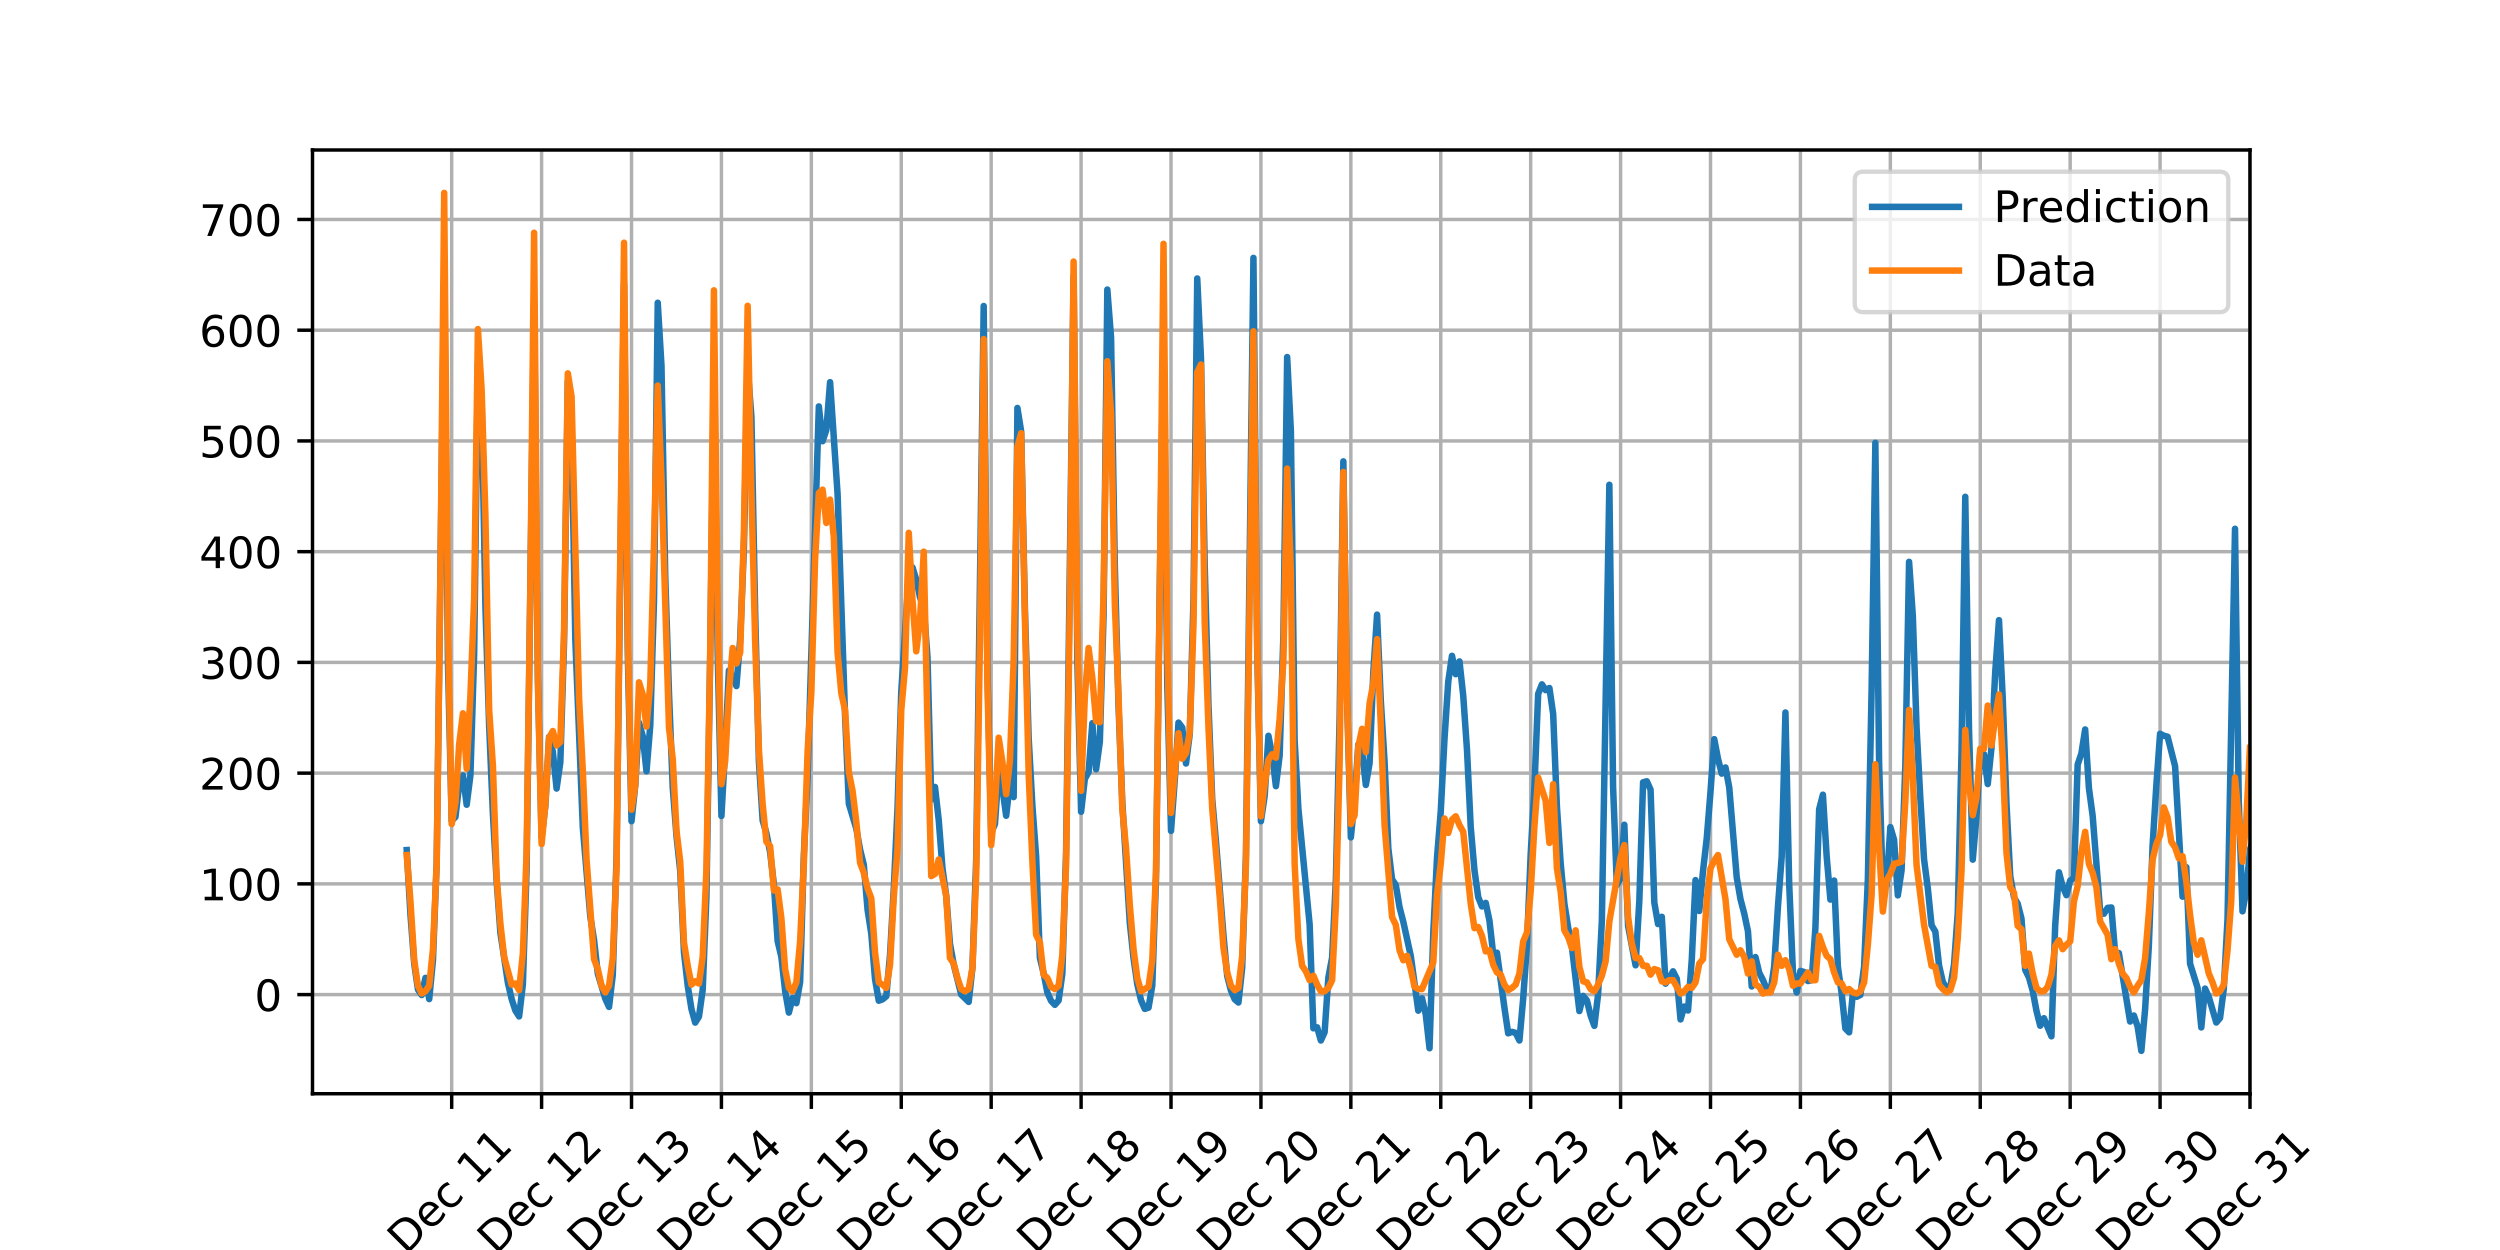 <?xml version="1.0" encoding="utf-8" standalone="no"?>
<!DOCTYPE svg PUBLIC "-//W3C//DTD SVG 1.1//EN"
  "http://www.w3.org/Graphics/SVG/1.1/DTD/svg11.dtd">
<!-- Created with matplotlib (http://matplotlib.org/) -->
<svg height="288pt" version="1.1" viewBox="0 0 576 288" width="576pt" xmlns="http://www.w3.org/2000/svg" xmlns:xlink="http://www.w3.org/1999/xlink">
 <defs>
  <style type="text/css">
*{stroke-linecap:butt;stroke-linejoin:round;}
  </style>
 </defs>
 <g id="figure_1">
  <g id="patch_1">
   <path d="M 0 288 
L 576 288 
L 576 0 
L 0 0 
z
" style="fill:#ffffff;"/>
  </g>
  <g id="axes_1">
   <g id="patch_2">
    <path d="M 72 252 
L 518.4 252 
L 518.4 34.56 
L 72 34.56 
z
" style="fill:#ffffff;"/>
   </g>
   <g id="matplotlib.axis_1">
    <g id="xtick_1">
     <g id="line2d_1">
      <path clip-path="url(#p1bbbb7761f)" d="M 104.068 252 
L 104.068 34.56 
" style="fill:none;stroke:#b0b0b0;stroke-linecap:square;stroke-width:0.8;"/>
     </g>
     <g id="line2d_2">
      <defs>
       <path d="M 0 0 
L 0 3.5 
" id="m4b7b64b67a" style="stroke:#000000;stroke-width:0.8;"/>
      </defs>
      <g>
       <use style="stroke:#000000;stroke-width:0.8;" x="104.068" xlink:href="#m4b7b64b67a" y="252"/>
      </g>
     </g>
     <g id="text_1">
      <!-- Dec 11 -->
      <defs>
       <path d="M 19.672 64.797 
L 19.672 8.109 
L 31.594 8.109 
Q 46.688 8.109 53.688 14.938 
Q 60.688 21.781 60.688 36.531 
Q 60.688 51.172 53.688 57.984 
Q 46.688 64.797 31.594 64.797 
z
M 9.812 72.906 
L 30.078 72.906 
Q 51.266 72.906 61.172 64.094 
Q 71.094 55.281 71.094 36.531 
Q 71.094 17.672 61.125 8.828 
Q 51.172 0 30.078 0 
L 9.812 0 
z
" id="DejaVuSans-44"/>
       <path d="M 56.203 29.594 
L 56.203 25.203 
L 14.891 25.203 
Q 15.484 15.922 20.484 11.062 
Q 25.484 6.203 34.422 6.203 
Q 39.594 6.203 44.453 7.469 
Q 49.312 8.734 54.109 11.281 
L 54.109 2.781 
Q 49.266 0.734 44.188 -0.344 
Q 39.109 -1.422 33.891 -1.422 
Q 20.797 -1.422 13.156 6.188 
Q 5.516 13.812 5.516 26.812 
Q 5.516 40.234 12.766 48.109 
Q 20.016 56 32.328 56 
Q 43.359 56 49.781 48.891 
Q 56.203 41.797 56.203 29.594 
z
M 47.219 32.234 
Q 47.125 39.594 43.094 43.984 
Q 39.062 48.391 32.422 48.391 
Q 24.906 48.391 20.391 44.141 
Q 15.875 39.891 15.188 32.172 
z
" id="DejaVuSans-65"/>
       <path d="M 48.781 52.594 
L 48.781 44.188 
Q 44.969 46.297 41.141 47.344 
Q 37.312 48.391 33.406 48.391 
Q 24.656 48.391 19.812 42.844 
Q 14.984 37.312 14.984 27.297 
Q 14.984 17.281 19.812 11.734 
Q 24.656 6.203 33.406 6.203 
Q 37.312 6.203 41.141 7.25 
Q 44.969 8.297 48.781 10.406 
L 48.781 2.094 
Q 45.016 0.344 40.984 -0.531 
Q 36.969 -1.422 32.422 -1.422 
Q 20.062 -1.422 12.781 6.344 
Q 5.516 14.109 5.516 27.297 
Q 5.516 40.672 12.859 48.328 
Q 20.219 56 33.016 56 
Q 37.156 56 41.109 55.141 
Q 45.062 54.297 48.781 52.594 
z
" id="DejaVuSans-63"/>
       <path id="DejaVuSans-20"/>
       <path d="M 12.406 8.297 
L 28.516 8.297 
L 28.516 63.922 
L 10.984 60.406 
L 10.984 69.391 
L 28.422 72.906 
L 38.281 72.906 
L 38.281 8.297 
L 54.391 8.297 
L 54.391 0 
L 12.406 0 
z
" id="DejaVuSans-31"/>
      </defs>
      <g transform="translate(93.554 289.302)rotate(-45)scale(0.1 -0.1)">
       <use xlink:href="#DejaVuSans-44"/>
       <use x="77.002" xlink:href="#DejaVuSans-65"/>
       <use x="138.525" xlink:href="#DejaVuSans-63"/>
       <use x="193.506" xlink:href="#DejaVuSans-20"/>
       <use x="225.293" xlink:href="#DejaVuSans-31"/>
       <use x="288.916" xlink:href="#DejaVuSans-31"/>
      </g>
     </g>
    </g>
    <g id="xtick_2">
     <g id="line2d_3">
      <path clip-path="url(#p1bbbb7761f)" d="M 124.784 252 
L 124.784 34.56 
" style="fill:none;stroke:#b0b0b0;stroke-linecap:square;stroke-width:0.8;"/>
     </g>
     <g id="line2d_4">
      <g>
       <use style="stroke:#000000;stroke-width:0.8;" x="124.784" xlink:href="#m4b7b64b67a" y="252"/>
      </g>
     </g>
     <g id="text_2">
      <!-- Dec 12 -->
      <defs>
       <path d="M 19.188 8.297 
L 53.609 8.297 
L 53.609 0 
L 7.328 0 
L 7.328 8.297 
Q 12.938 14.109 22.625 23.891 
Q 32.328 33.688 34.812 36.531 
Q 39.547 41.844 41.422 45.531 
Q 43.312 49.219 43.312 52.781 
Q 43.312 58.594 39.234 62.25 
Q 35.156 65.922 28.609 65.922 
Q 23.969 65.922 18.812 64.312 
Q 13.672 62.703 7.812 59.422 
L 7.812 69.391 
Q 13.766 71.781 18.938 73 
Q 24.125 74.219 28.422 74.219 
Q 39.75 74.219 46.484 68.547 
Q 53.219 62.891 53.219 53.422 
Q 53.219 48.922 51.531 44.891 
Q 49.859 40.875 45.406 35.406 
Q 44.188 33.984 37.641 27.219 
Q 31.109 20.453 19.188 8.297 
z
" id="DejaVuSans-32"/>
      </defs>
      <g transform="translate(114.271 289.302)rotate(-45)scale(0.1 -0.1)">
       <use xlink:href="#DejaVuSans-44"/>
       <use x="77.002" xlink:href="#DejaVuSans-65"/>
       <use x="138.525" xlink:href="#DejaVuSans-63"/>
       <use x="193.506" xlink:href="#DejaVuSans-20"/>
       <use x="225.293" xlink:href="#DejaVuSans-31"/>
       <use x="288.916" xlink:href="#DejaVuSans-32"/>
      </g>
     </g>
    </g>
    <g id="xtick_3">
     <g id="line2d_5">
      <path clip-path="url(#p1bbbb7761f)" d="M 145.501 252 
L 145.501 34.56 
" style="fill:none;stroke:#b0b0b0;stroke-linecap:square;stroke-width:0.8;"/>
     </g>
     <g id="line2d_6">
      <g>
       <use style="stroke:#000000;stroke-width:0.8;" x="145.501" xlink:href="#m4b7b64b67a" y="252"/>
      </g>
     </g>
     <g id="text_3">
      <!-- Dec 13 -->
      <defs>
       <path d="M 40.578 39.312 
Q 47.656 37.797 51.625 33 
Q 55.609 28.219 55.609 21.188 
Q 55.609 10.406 48.188 4.484 
Q 40.766 -1.422 27.094 -1.422 
Q 22.516 -1.422 17.656 -0.516 
Q 12.797 0.391 7.625 2.203 
L 7.625 11.719 
Q 11.719 9.328 16.594 8.109 
Q 21.484 6.891 26.812 6.891 
Q 36.078 6.891 40.938 10.547 
Q 45.797 14.203 45.797 21.188 
Q 45.797 27.641 41.281 31.266 
Q 36.766 34.906 28.719 34.906 
L 20.219 34.906 
L 20.219 43.016 
L 29.109 43.016 
Q 36.375 43.016 40.234 45.922 
Q 44.094 48.828 44.094 54.297 
Q 44.094 59.906 40.109 62.906 
Q 36.141 65.922 28.719 65.922 
Q 24.656 65.922 20.016 65.031 
Q 15.375 64.156 9.812 62.312 
L 9.812 71.094 
Q 15.438 72.656 20.344 73.438 
Q 25.25 74.219 29.594 74.219 
Q 40.828 74.219 47.359 69.109 
Q 53.906 64.016 53.906 55.328 
Q 53.906 49.266 50.438 45.094 
Q 46.969 40.922 40.578 39.312 
z
" id="DejaVuSans-33"/>
      </defs>
      <g transform="translate(134.988 289.302)rotate(-45)scale(0.1 -0.1)">
       <use xlink:href="#DejaVuSans-44"/>
       <use x="77.002" xlink:href="#DejaVuSans-65"/>
       <use x="138.525" xlink:href="#DejaVuSans-63"/>
       <use x="193.506" xlink:href="#DejaVuSans-20"/>
       <use x="225.293" xlink:href="#DejaVuSans-31"/>
       <use x="288.916" xlink:href="#DejaVuSans-33"/>
      </g>
     </g>
    </g>
    <g id="xtick_4">
     <g id="line2d_7">
      <path clip-path="url(#p1bbbb7761f)" d="M 166.217 252 
L 166.217 34.56 
" style="fill:none;stroke:#b0b0b0;stroke-linecap:square;stroke-width:0.8;"/>
     </g>
     <g id="line2d_8">
      <g>
       <use style="stroke:#000000;stroke-width:0.8;" x="166.217" xlink:href="#m4b7b64b67a" y="252"/>
      </g>
     </g>
     <g id="text_4">
      <!-- Dec 14 -->
      <defs>
       <path d="M 37.797 64.312 
L 12.891 25.391 
L 37.797 25.391 
z
M 35.203 72.906 
L 47.609 72.906 
L 47.609 25.391 
L 58.016 25.391 
L 58.016 17.188 
L 47.609 17.188 
L 47.609 0 
L 37.797 0 
L 37.797 17.188 
L 4.891 17.188 
L 4.891 26.703 
z
" id="DejaVuSans-34"/>
      </defs>
      <g transform="translate(155.704 289.302)rotate(-45)scale(0.1 -0.1)">
       <use xlink:href="#DejaVuSans-44"/>
       <use x="77.002" xlink:href="#DejaVuSans-65"/>
       <use x="138.525" xlink:href="#DejaVuSans-63"/>
       <use x="193.506" xlink:href="#DejaVuSans-20"/>
       <use x="225.293" xlink:href="#DejaVuSans-31"/>
       <use x="288.916" xlink:href="#DejaVuSans-34"/>
      </g>
     </g>
    </g>
    <g id="xtick_5">
     <g id="line2d_9">
      <path clip-path="url(#p1bbbb7761f)" d="M 186.934 252 
L 186.934 34.56 
" style="fill:none;stroke:#b0b0b0;stroke-linecap:square;stroke-width:0.8;"/>
     </g>
     <g id="line2d_10">
      <g>
       <use style="stroke:#000000;stroke-width:0.8;" x="186.934" xlink:href="#m4b7b64b67a" y="252"/>
      </g>
     </g>
     <g id="text_5">
      <!-- Dec 15 -->
      <defs>
       <path d="M 10.797 72.906 
L 49.516 72.906 
L 49.516 64.594 
L 19.828 64.594 
L 19.828 46.734 
Q 21.969 47.469 24.109 47.828 
Q 26.266 48.188 28.422 48.188 
Q 40.625 48.188 47.75 41.5 
Q 54.891 34.812 54.891 23.391 
Q 54.891 11.625 47.562 5.094 
Q 40.234 -1.422 26.906 -1.422 
Q 22.312 -1.422 17.547 -0.641 
Q 12.797 0.141 7.719 1.703 
L 7.719 11.625 
Q 12.109 9.234 16.797 8.062 
Q 21.484 6.891 26.703 6.891 
Q 35.156 6.891 40.078 11.328 
Q 45.016 15.766 45.016 23.391 
Q 45.016 31 40.078 35.438 
Q 35.156 39.891 26.703 39.891 
Q 22.75 39.891 18.812 39.016 
Q 14.891 38.141 10.797 36.281 
z
" id="DejaVuSans-35"/>
      </defs>
      <g transform="translate(176.421 289.302)rotate(-45)scale(0.1 -0.1)">
       <use xlink:href="#DejaVuSans-44"/>
       <use x="77.002" xlink:href="#DejaVuSans-65"/>
       <use x="138.525" xlink:href="#DejaVuSans-63"/>
       <use x="193.506" xlink:href="#DejaVuSans-20"/>
       <use x="225.293" xlink:href="#DejaVuSans-31"/>
       <use x="288.916" xlink:href="#DejaVuSans-35"/>
      </g>
     </g>
    </g>
    <g id="xtick_6">
     <g id="line2d_11">
      <path clip-path="url(#p1bbbb7761f)" d="M 207.651 252 
L 207.651 34.56 
" style="fill:none;stroke:#b0b0b0;stroke-linecap:square;stroke-width:0.8;"/>
     </g>
     <g id="line2d_12">
      <g>
       <use style="stroke:#000000;stroke-width:0.8;" x="207.651" xlink:href="#m4b7b64b67a" y="252"/>
      </g>
     </g>
     <g id="text_6">
      <!-- Dec 16 -->
      <defs>
       <path d="M 33.016 40.375 
Q 26.375 40.375 22.484 35.828 
Q 18.609 31.297 18.609 23.391 
Q 18.609 15.531 22.484 10.953 
Q 26.375 6.391 33.016 6.391 
Q 39.656 6.391 43.531 10.953 
Q 47.406 15.531 47.406 23.391 
Q 47.406 31.297 43.531 35.828 
Q 39.656 40.375 33.016 40.375 
z
M 52.594 71.297 
L 52.594 62.312 
Q 48.875 64.062 45.094 64.984 
Q 41.312 65.922 37.594 65.922 
Q 27.828 65.922 22.672 59.328 
Q 17.531 52.734 16.797 39.406 
Q 19.672 43.656 24.016 45.922 
Q 28.375 48.188 33.594 48.188 
Q 44.578 48.188 50.953 41.516 
Q 57.328 34.859 57.328 23.391 
Q 57.328 12.156 50.688 5.359 
Q 44.047 -1.422 33.016 -1.422 
Q 20.359 -1.422 13.672 8.266 
Q 6.984 17.969 6.984 36.375 
Q 6.984 53.656 15.188 63.938 
Q 23.391 74.219 37.203 74.219 
Q 40.922 74.219 44.703 73.484 
Q 48.484 72.75 52.594 71.297 
z
" id="DejaVuSans-36"/>
      </defs>
      <g transform="translate(197.137 289.302)rotate(-45)scale(0.1 -0.1)">
       <use xlink:href="#DejaVuSans-44"/>
       <use x="77.002" xlink:href="#DejaVuSans-65"/>
       <use x="138.525" xlink:href="#DejaVuSans-63"/>
       <use x="193.506" xlink:href="#DejaVuSans-20"/>
       <use x="225.293" xlink:href="#DejaVuSans-31"/>
       <use x="288.916" xlink:href="#DejaVuSans-36"/>
      </g>
     </g>
    </g>
    <g id="xtick_7">
     <g id="line2d_13">
      <path clip-path="url(#p1bbbb7761f)" d="M 228.367 252 
L 228.367 34.56 
" style="fill:none;stroke:#b0b0b0;stroke-linecap:square;stroke-width:0.8;"/>
     </g>
     <g id="line2d_14">
      <g>
       <use style="stroke:#000000;stroke-width:0.8;" x="228.367" xlink:href="#m4b7b64b67a" y="252"/>
      </g>
     </g>
     <g id="text_7">
      <!-- Dec 17 -->
      <defs>
       <path d="M 8.203 72.906 
L 55.078 72.906 
L 55.078 68.703 
L 28.609 0 
L 18.312 0 
L 43.219 64.594 
L 8.203 64.594 
z
" id="DejaVuSans-37"/>
      </defs>
      <g transform="translate(217.854 289.302)rotate(-45)scale(0.1 -0.1)">
       <use xlink:href="#DejaVuSans-44"/>
       <use x="77.002" xlink:href="#DejaVuSans-65"/>
       <use x="138.525" xlink:href="#DejaVuSans-63"/>
       <use x="193.506" xlink:href="#DejaVuSans-20"/>
       <use x="225.293" xlink:href="#DejaVuSans-31"/>
       <use x="288.916" xlink:href="#DejaVuSans-37"/>
      </g>
     </g>
    </g>
    <g id="xtick_8">
     <g id="line2d_15">
      <path clip-path="url(#p1bbbb7761f)" d="M 249.084 252 
L 249.084 34.56 
" style="fill:none;stroke:#b0b0b0;stroke-linecap:square;stroke-width:0.8;"/>
     </g>
     <g id="line2d_16">
      <g>
       <use style="stroke:#000000;stroke-width:0.8;" x="249.084" xlink:href="#m4b7b64b67a" y="252"/>
      </g>
     </g>
     <g id="text_8">
      <!-- Dec 18 -->
      <defs>
       <path d="M 31.781 34.625 
Q 24.75 34.625 20.719 30.859 
Q 16.703 27.094 16.703 20.516 
Q 16.703 13.922 20.719 10.156 
Q 24.75 6.391 31.781 6.391 
Q 38.812 6.391 42.859 10.172 
Q 46.922 13.969 46.922 20.516 
Q 46.922 27.094 42.891 30.859 
Q 38.875 34.625 31.781 34.625 
z
M 21.922 38.812 
Q 15.578 40.375 12.031 44.719 
Q 8.5 49.078 8.5 55.328 
Q 8.5 64.062 14.719 69.141 
Q 20.953 74.219 31.781 74.219 
Q 42.672 74.219 48.875 69.141 
Q 55.078 64.062 55.078 55.328 
Q 55.078 49.078 51.531 44.719 
Q 48 40.375 41.703 38.812 
Q 48.828 37.156 52.797 32.312 
Q 56.781 27.484 56.781 20.516 
Q 56.781 9.906 50.312 4.234 
Q 43.844 -1.422 31.781 -1.422 
Q 19.734 -1.422 13.25 4.234 
Q 6.781 9.906 6.781 20.516 
Q 6.781 27.484 10.781 32.312 
Q 14.797 37.156 21.922 38.812 
z
M 18.312 54.391 
Q 18.312 48.734 21.844 45.562 
Q 25.391 42.391 31.781 42.391 
Q 38.141 42.391 41.719 45.562 
Q 45.312 48.734 45.312 54.391 
Q 45.312 60.062 41.719 63.234 
Q 38.141 66.406 31.781 66.406 
Q 25.391 66.406 21.844 63.234 
Q 18.312 60.062 18.312 54.391 
z
" id="DejaVuSans-38"/>
      </defs>
      <g transform="translate(238.571 289.302)rotate(-45)scale(0.1 -0.1)">
       <use xlink:href="#DejaVuSans-44"/>
       <use x="77.002" xlink:href="#DejaVuSans-65"/>
       <use x="138.525" xlink:href="#DejaVuSans-63"/>
       <use x="193.506" xlink:href="#DejaVuSans-20"/>
       <use x="225.293" xlink:href="#DejaVuSans-31"/>
       <use x="288.916" xlink:href="#DejaVuSans-38"/>
      </g>
     </g>
    </g>
    <g id="xtick_9">
     <g id="line2d_17">
      <path clip-path="url(#p1bbbb7761f)" d="M 269.801 252 
L 269.801 34.56 
" style="fill:none;stroke:#b0b0b0;stroke-linecap:square;stroke-width:0.8;"/>
     </g>
     <g id="line2d_18">
      <g>
       <use style="stroke:#000000;stroke-width:0.8;" x="269.801" xlink:href="#m4b7b64b67a" y="252"/>
      </g>
     </g>
     <g id="text_9">
      <!-- Dec 19 -->
      <defs>
       <path d="M 10.984 1.516 
L 10.984 10.5 
Q 14.703 8.734 18.5 7.812 
Q 22.312 6.891 25.984 6.891 
Q 35.75 6.891 40.891 13.453 
Q 46.047 20.016 46.781 33.406 
Q 43.953 29.203 39.594 26.953 
Q 35.25 24.703 29.984 24.703 
Q 19.047 24.703 12.672 31.312 
Q 6.297 37.938 6.297 49.422 
Q 6.297 60.641 12.938 67.422 
Q 19.578 74.219 30.609 74.219 
Q 43.266 74.219 49.922 64.516 
Q 56.594 54.828 56.594 36.375 
Q 56.594 19.141 48.406 8.859 
Q 40.234 -1.422 26.422 -1.422 
Q 22.703 -1.422 18.891 -0.688 
Q 15.094 0.047 10.984 1.516 
z
M 30.609 32.422 
Q 37.25 32.422 41.125 36.953 
Q 45.016 41.5 45.016 49.422 
Q 45.016 57.281 41.125 61.844 
Q 37.25 66.406 30.609 66.406 
Q 23.969 66.406 20.094 61.844 
Q 16.219 57.281 16.219 49.422 
Q 16.219 41.5 20.094 36.953 
Q 23.969 32.422 30.609 32.422 
z
" id="DejaVuSans-39"/>
      </defs>
      <g transform="translate(259.287 289.302)rotate(-45)scale(0.1 -0.1)">
       <use xlink:href="#DejaVuSans-44"/>
       <use x="77.002" xlink:href="#DejaVuSans-65"/>
       <use x="138.525" xlink:href="#DejaVuSans-63"/>
       <use x="193.506" xlink:href="#DejaVuSans-20"/>
       <use x="225.293" xlink:href="#DejaVuSans-31"/>
       <use x="288.916" xlink:href="#DejaVuSans-39"/>
      </g>
     </g>
    </g>
    <g id="xtick_10">
     <g id="line2d_19">
      <path clip-path="url(#p1bbbb7761f)" d="M 290.517 252 
L 290.517 34.56 
" style="fill:none;stroke:#b0b0b0;stroke-linecap:square;stroke-width:0.8;"/>
     </g>
     <g id="line2d_20">
      <g>
       <use style="stroke:#000000;stroke-width:0.8;" x="290.517" xlink:href="#m4b7b64b67a" y="252"/>
      </g>
     </g>
     <g id="text_10">
      <!-- Dec 20 -->
      <defs>
       <path d="M 31.781 66.406 
Q 24.172 66.406 20.328 58.906 
Q 16.5 51.422 16.5 36.375 
Q 16.5 21.391 20.328 13.891 
Q 24.172 6.391 31.781 6.391 
Q 39.453 6.391 43.281 13.891 
Q 47.125 21.391 47.125 36.375 
Q 47.125 51.422 43.281 58.906 
Q 39.453 66.406 31.781 66.406 
z
M 31.781 74.219 
Q 44.047 74.219 50.516 64.516 
Q 56.984 54.828 56.984 36.375 
Q 56.984 17.969 50.516 8.266 
Q 44.047 -1.422 31.781 -1.422 
Q 19.531 -1.422 13.062 8.266 
Q 6.594 17.969 6.594 36.375 
Q 6.594 54.828 13.062 64.516 
Q 19.531 74.219 31.781 74.219 
z
" id="DejaVuSans-30"/>
      </defs>
      <g transform="translate(280.004 289.302)rotate(-45)scale(0.1 -0.1)">
       <use xlink:href="#DejaVuSans-44"/>
       <use x="77.002" xlink:href="#DejaVuSans-65"/>
       <use x="138.525" xlink:href="#DejaVuSans-63"/>
       <use x="193.506" xlink:href="#DejaVuSans-20"/>
       <use x="225.293" xlink:href="#DejaVuSans-32"/>
       <use x="288.916" xlink:href="#DejaVuSans-30"/>
      </g>
     </g>
    </g>
    <g id="xtick_11">
     <g id="line2d_21">
      <path clip-path="url(#p1bbbb7761f)" d="M 311.234 252 
L 311.234 34.56 
" style="fill:none;stroke:#b0b0b0;stroke-linecap:square;stroke-width:0.8;"/>
     </g>
     <g id="line2d_22">
      <g>
       <use style="stroke:#000000;stroke-width:0.8;" x="311.234" xlink:href="#m4b7b64b67a" y="252"/>
      </g>
     </g>
     <g id="text_11">
      <!-- Dec 21 -->
      <g transform="translate(300.721 289.302)rotate(-45)scale(0.1 -0.1)">
       <use xlink:href="#DejaVuSans-44"/>
       <use x="77.002" xlink:href="#DejaVuSans-65"/>
       <use x="138.525" xlink:href="#DejaVuSans-63"/>
       <use x="193.506" xlink:href="#DejaVuSans-20"/>
       <use x="225.293" xlink:href="#DejaVuSans-32"/>
       <use x="288.916" xlink:href="#DejaVuSans-31"/>
      </g>
     </g>
    </g>
    <g id="xtick_12">
     <g id="line2d_23">
      <path clip-path="url(#p1bbbb7761f)" d="M 331.95 252 
L 331.95 34.56 
" style="fill:none;stroke:#b0b0b0;stroke-linecap:square;stroke-width:0.8;"/>
     </g>
     <g id="line2d_24">
      <g>
       <use style="stroke:#000000;stroke-width:0.8;" x="331.95" xlink:href="#m4b7b64b67a" y="252"/>
      </g>
     </g>
     <g id="text_12">
      <!-- Dec 22 -->
      <g transform="translate(321.437 289.302)rotate(-45)scale(0.1 -0.1)">
       <use xlink:href="#DejaVuSans-44"/>
       <use x="77.002" xlink:href="#DejaVuSans-65"/>
       <use x="138.525" xlink:href="#DejaVuSans-63"/>
       <use x="193.506" xlink:href="#DejaVuSans-20"/>
       <use x="225.293" xlink:href="#DejaVuSans-32"/>
       <use x="288.916" xlink:href="#DejaVuSans-32"/>
      </g>
     </g>
    </g>
    <g id="xtick_13">
     <g id="line2d_25">
      <path clip-path="url(#p1bbbb7761f)" d="M 352.667 252 
L 352.667 34.56 
" style="fill:none;stroke:#b0b0b0;stroke-linecap:square;stroke-width:0.8;"/>
     </g>
     <g id="line2d_26">
      <g>
       <use style="stroke:#000000;stroke-width:0.8;" x="352.667" xlink:href="#m4b7b64b67a" y="252"/>
      </g>
     </g>
     <g id="text_13">
      <!-- Dec 23 -->
      <g transform="translate(342.154 289.302)rotate(-45)scale(0.1 -0.1)">
       <use xlink:href="#DejaVuSans-44"/>
       <use x="77.002" xlink:href="#DejaVuSans-65"/>
       <use x="138.525" xlink:href="#DejaVuSans-63"/>
       <use x="193.506" xlink:href="#DejaVuSans-20"/>
       <use x="225.293" xlink:href="#DejaVuSans-32"/>
       <use x="288.916" xlink:href="#DejaVuSans-33"/>
      </g>
     </g>
    </g>
    <g id="xtick_14">
     <g id="line2d_27">
      <path clip-path="url(#p1bbbb7761f)" d="M 373.384 252 
L 373.384 34.56 
" style="fill:none;stroke:#b0b0b0;stroke-linecap:square;stroke-width:0.8;"/>
     </g>
     <g id="line2d_28">
      <g>
       <use style="stroke:#000000;stroke-width:0.8;" x="373.384" xlink:href="#m4b7b64b67a" y="252"/>
      </g>
     </g>
     <g id="text_14">
      <!-- Dec 24 -->
      <g transform="translate(362.87 289.302)rotate(-45)scale(0.1 -0.1)">
       <use xlink:href="#DejaVuSans-44"/>
       <use x="77.002" xlink:href="#DejaVuSans-65"/>
       <use x="138.525" xlink:href="#DejaVuSans-63"/>
       <use x="193.506" xlink:href="#DejaVuSans-20"/>
       <use x="225.293" xlink:href="#DejaVuSans-32"/>
       <use x="288.916" xlink:href="#DejaVuSans-34"/>
      </g>
     </g>
    </g>
    <g id="xtick_15">
     <g id="line2d_29">
      <path clip-path="url(#p1bbbb7761f)" d="M 394.1 252 
L 394.1 34.56 
" style="fill:none;stroke:#b0b0b0;stroke-linecap:square;stroke-width:0.8;"/>
     </g>
     <g id="line2d_30">
      <g>
       <use style="stroke:#000000;stroke-width:0.8;" x="394.1" xlink:href="#m4b7b64b67a" y="252"/>
      </g>
     </g>
     <g id="text_15">
      <!-- Dec 25 -->
      <g transform="translate(383.587 289.302)rotate(-45)scale(0.1 -0.1)">
       <use xlink:href="#DejaVuSans-44"/>
       <use x="77.002" xlink:href="#DejaVuSans-65"/>
       <use x="138.525" xlink:href="#DejaVuSans-63"/>
       <use x="193.506" xlink:href="#DejaVuSans-20"/>
       <use x="225.293" xlink:href="#DejaVuSans-32"/>
       <use x="288.916" xlink:href="#DejaVuSans-35"/>
      </g>
     </g>
    </g>
    <g id="xtick_16">
     <g id="line2d_31">
      <path clip-path="url(#p1bbbb7761f)" d="M 414.817 252 
L 414.817 34.56 
" style="fill:none;stroke:#b0b0b0;stroke-linecap:square;stroke-width:0.8;"/>
     </g>
     <g id="line2d_32">
      <g>
       <use style="stroke:#000000;stroke-width:0.8;" x="414.817" xlink:href="#m4b7b64b67a" y="252"/>
      </g>
     </g>
     <g id="text_16">
      <!-- Dec 26 -->
      <g transform="translate(404.304 289.302)rotate(-45)scale(0.1 -0.1)">
       <use xlink:href="#DejaVuSans-44"/>
       <use x="77.002" xlink:href="#DejaVuSans-65"/>
       <use x="138.525" xlink:href="#DejaVuSans-63"/>
       <use x="193.506" xlink:href="#DejaVuSans-20"/>
       <use x="225.293" xlink:href="#DejaVuSans-32"/>
       <use x="288.916" xlink:href="#DejaVuSans-36"/>
      </g>
     </g>
    </g>
    <g id="xtick_17">
     <g id="line2d_33">
      <path clip-path="url(#p1bbbb7761f)" d="M 435.534 252 
L 435.534 34.56 
" style="fill:none;stroke:#b0b0b0;stroke-linecap:square;stroke-width:0.8;"/>
     </g>
     <g id="line2d_34">
      <g>
       <use style="stroke:#000000;stroke-width:0.8;" x="435.534" xlink:href="#m4b7b64b67a" y="252"/>
      </g>
     </g>
     <g id="text_17">
      <!-- Dec 27 -->
      <g transform="translate(425.02 289.302)rotate(-45)scale(0.1 -0.1)">
       <use xlink:href="#DejaVuSans-44"/>
       <use x="77.002" xlink:href="#DejaVuSans-65"/>
       <use x="138.525" xlink:href="#DejaVuSans-63"/>
       <use x="193.506" xlink:href="#DejaVuSans-20"/>
       <use x="225.293" xlink:href="#DejaVuSans-32"/>
       <use x="288.916" xlink:href="#DejaVuSans-37"/>
      </g>
     </g>
    </g>
    <g id="xtick_18">
     <g id="line2d_35">
      <path clip-path="url(#p1bbbb7761f)" d="M 456.25 252 
L 456.25 34.56 
" style="fill:none;stroke:#b0b0b0;stroke-linecap:square;stroke-width:0.8;"/>
     </g>
     <g id="line2d_36">
      <g>
       <use style="stroke:#000000;stroke-width:0.8;" x="456.25" xlink:href="#m4b7b64b67a" y="252"/>
      </g>
     </g>
     <g id="text_18">
      <!-- Dec 28 -->
      <g transform="translate(445.737 289.302)rotate(-45)scale(0.1 -0.1)">
       <use xlink:href="#DejaVuSans-44"/>
       <use x="77.002" xlink:href="#DejaVuSans-65"/>
       <use x="138.525" xlink:href="#DejaVuSans-63"/>
       <use x="193.506" xlink:href="#DejaVuSans-20"/>
       <use x="225.293" xlink:href="#DejaVuSans-32"/>
       <use x="288.916" xlink:href="#DejaVuSans-38"/>
      </g>
     </g>
    </g>
    <g id="xtick_19">
     <g id="line2d_37">
      <path clip-path="url(#p1bbbb7761f)" d="M 476.967 252 
L 476.967 34.56 
" style="fill:none;stroke:#b0b0b0;stroke-linecap:square;stroke-width:0.8;"/>
     </g>
     <g id="line2d_38">
      <g>
       <use style="stroke:#000000;stroke-width:0.8;" x="476.967" xlink:href="#m4b7b64b67a" y="252"/>
      </g>
     </g>
     <g id="text_19">
      <!-- Dec 29 -->
      <g transform="translate(466.454 289.302)rotate(-45)scale(0.1 -0.1)">
       <use xlink:href="#DejaVuSans-44"/>
       <use x="77.002" xlink:href="#DejaVuSans-65"/>
       <use x="138.525" xlink:href="#DejaVuSans-63"/>
       <use x="193.506" xlink:href="#DejaVuSans-20"/>
       <use x="225.293" xlink:href="#DejaVuSans-32"/>
       <use x="288.916" xlink:href="#DejaVuSans-39"/>
      </g>
     </g>
    </g>
    <g id="xtick_20">
     <g id="line2d_39">
      <path clip-path="url(#p1bbbb7761f)" d="M 497.683 252 
L 497.683 34.56 
" style="fill:none;stroke:#b0b0b0;stroke-linecap:square;stroke-width:0.8;"/>
     </g>
     <g id="line2d_40">
      <g>
       <use style="stroke:#000000;stroke-width:0.8;" x="497.683" xlink:href="#m4b7b64b67a" y="252"/>
      </g>
     </g>
     <g id="text_20">
      <!-- Dec 30 -->
      <g transform="translate(487.17 289.302)rotate(-45)scale(0.1 -0.1)">
       <use xlink:href="#DejaVuSans-44"/>
       <use x="77.002" xlink:href="#DejaVuSans-65"/>
       <use x="138.525" xlink:href="#DejaVuSans-63"/>
       <use x="193.506" xlink:href="#DejaVuSans-20"/>
       <use x="225.293" xlink:href="#DejaVuSans-33"/>
       <use x="288.916" xlink:href="#DejaVuSans-30"/>
      </g>
     </g>
    </g>
    <g id="xtick_21">
     <g id="line2d_41">
      <path clip-path="url(#p1bbbb7761f)" d="M 518.4 252 
L 518.4 34.56 
" style="fill:none;stroke:#b0b0b0;stroke-linecap:square;stroke-width:0.8;"/>
     </g>
     <g id="line2d_42">
      <g>
       <use style="stroke:#000000;stroke-width:0.8;" x="518.4" xlink:href="#m4b7b64b67a" y="252"/>
      </g>
     </g>
     <g id="text_21">
      <!-- Dec 31 -->
      <g transform="translate(507.887 289.302)rotate(-45)scale(0.1 -0.1)">
       <use xlink:href="#DejaVuSans-44"/>
       <use x="77.002" xlink:href="#DejaVuSans-65"/>
       <use x="138.525" xlink:href="#DejaVuSans-63"/>
       <use x="193.506" xlink:href="#DejaVuSans-20"/>
       <use x="225.293" xlink:href="#DejaVuSans-33"/>
       <use x="288.916" xlink:href="#DejaVuSans-31"/>
      </g>
     </g>
    </g>
   </g>
   <g id="matplotlib.axis_2">
    <g id="ytick_1">
     <g id="line2d_43">
      <path clip-path="url(#p1bbbb7761f)" d="M 72 229.152 
L 518.4 229.152 
" style="fill:none;stroke:#b0b0b0;stroke-linecap:square;stroke-width:0.8;"/>
     </g>
     <g id="line2d_44">
      <defs>
       <path d="M 0 0 
L -3.5 0 
" id="md53545ce1e" style="stroke:#000000;stroke-width:0.8;"/>
      </defs>
      <g>
       <use style="stroke:#000000;stroke-width:0.8;" x="72" xlink:href="#md53545ce1e" y="229.152"/>
      </g>
     </g>
     <g id="text_22">
      <!-- 0 -->
      <g transform="translate(58.638 232.951)scale(0.1 -0.1)">
       <use xlink:href="#DejaVuSans-30"/>
      </g>
     </g>
    </g>
    <g id="ytick_2">
     <g id="line2d_45">
      <path clip-path="url(#p1bbbb7761f)" d="M 72 203.64 
L 518.4 203.64 
" style="fill:none;stroke:#b0b0b0;stroke-linecap:square;stroke-width:0.8;"/>
     </g>
     <g id="line2d_46">
      <g>
       <use style="stroke:#000000;stroke-width:0.8;" x="72" xlink:href="#md53545ce1e" y="203.64"/>
      </g>
     </g>
     <g id="text_23">
      <!-- 100 -->
      <g transform="translate(45.913 207.439)scale(0.1 -0.1)">
       <use xlink:href="#DejaVuSans-31"/>
       <use x="63.623" xlink:href="#DejaVuSans-30"/>
       <use x="127.246" xlink:href="#DejaVuSans-30"/>
      </g>
     </g>
    </g>
    <g id="ytick_3">
     <g id="line2d_47">
      <path clip-path="url(#p1bbbb7761f)" d="M 72 178.127 
L 518.4 178.127 
" style="fill:none;stroke:#b0b0b0;stroke-linecap:square;stroke-width:0.8;"/>
     </g>
     <g id="line2d_48">
      <g>
       <use style="stroke:#000000;stroke-width:0.8;" x="72" xlink:href="#md53545ce1e" y="178.127"/>
      </g>
     </g>
     <g id="text_24">
      <!-- 200 -->
      <g transform="translate(45.913 181.927)scale(0.1 -0.1)">
       <use xlink:href="#DejaVuSans-32"/>
       <use x="63.623" xlink:href="#DejaVuSans-30"/>
       <use x="127.246" xlink:href="#DejaVuSans-30"/>
      </g>
     </g>
    </g>
    <g id="ytick_4">
     <g id="line2d_49">
      <path clip-path="url(#p1bbbb7761f)" d="M 72 152.615 
L 518.4 152.615 
" style="fill:none;stroke:#b0b0b0;stroke-linecap:square;stroke-width:0.8;"/>
     </g>
     <g id="line2d_50">
      <g>
       <use style="stroke:#000000;stroke-width:0.8;" x="72" xlink:href="#md53545ce1e" y="152.615"/>
      </g>
     </g>
     <g id="text_25">
      <!-- 300 -->
      <g transform="translate(45.913 156.414)scale(0.1 -0.1)">
       <use xlink:href="#DejaVuSans-33"/>
       <use x="63.623" xlink:href="#DejaVuSans-30"/>
       <use x="127.246" xlink:href="#DejaVuSans-30"/>
      </g>
     </g>
    </g>
    <g id="ytick_5">
     <g id="line2d_51">
      <path clip-path="url(#p1bbbb7761f)" d="M 72 127.103 
L 518.4 127.103 
" style="fill:none;stroke:#b0b0b0;stroke-linecap:square;stroke-width:0.8;"/>
     </g>
     <g id="line2d_52">
      <g>
       <use style="stroke:#000000;stroke-width:0.8;" x="72" xlink:href="#md53545ce1e" y="127.103"/>
      </g>
     </g>
     <g id="text_26">
      <!-- 400 -->
      <g transform="translate(45.913 130.902)scale(0.1 -0.1)">
       <use xlink:href="#DejaVuSans-34"/>
       <use x="63.623" xlink:href="#DejaVuSans-30"/>
       <use x="127.246" xlink:href="#DejaVuSans-30"/>
      </g>
     </g>
    </g>
    <g id="ytick_6">
     <g id="line2d_53">
      <path clip-path="url(#p1bbbb7761f)" d="M 72 101.591 
L 518.4 101.591 
" style="fill:none;stroke:#b0b0b0;stroke-linecap:square;stroke-width:0.8;"/>
     </g>
     <g id="line2d_54">
      <g>
       <use style="stroke:#000000;stroke-width:0.8;" x="72" xlink:href="#md53545ce1e" y="101.591"/>
      </g>
     </g>
     <g id="text_27">
      <!-- 500 -->
      <g transform="translate(45.913 105.39)scale(0.1 -0.1)">
       <use xlink:href="#DejaVuSans-35"/>
       <use x="63.623" xlink:href="#DejaVuSans-30"/>
       <use x="127.246" xlink:href="#DejaVuSans-30"/>
      </g>
     </g>
    </g>
    <g id="ytick_7">
     <g id="line2d_55">
      <path clip-path="url(#p1bbbb7761f)" d="M 72 76.079 
L 518.4 76.079 
" style="fill:none;stroke:#b0b0b0;stroke-linecap:square;stroke-width:0.8;"/>
     </g>
     <g id="line2d_56">
      <g>
       <use style="stroke:#000000;stroke-width:0.8;" x="72" xlink:href="#md53545ce1e" y="76.079"/>
      </g>
     </g>
     <g id="text_28">
      <!-- 600 -->
      <g transform="translate(45.913 79.878)scale(0.1 -0.1)">
       <use xlink:href="#DejaVuSans-36"/>
       <use x="63.623" xlink:href="#DejaVuSans-30"/>
       <use x="127.246" xlink:href="#DejaVuSans-30"/>
      </g>
     </g>
    </g>
    <g id="ytick_8">
     <g id="line2d_57">
      <path clip-path="url(#p1bbbb7761f)" d="M 72 50.567 
L 518.4 50.567 
" style="fill:none;stroke:#b0b0b0;stroke-linecap:square;stroke-width:0.8;"/>
     </g>
     <g id="line2d_58">
      <g>
       <use style="stroke:#000000;stroke-width:0.8;" x="72" xlink:href="#md53545ce1e" y="50.567"/>
      </g>
     </g>
     <g id="text_29">
      <!-- 700 -->
      <g transform="translate(45.913 54.366)scale(0.1 -0.1)">
       <use xlink:href="#DejaVuSans-37"/>
       <use x="63.623" xlink:href="#DejaVuSans-30"/>
       <use x="127.246" xlink:href="#DejaVuSans-30"/>
      </g>
     </g>
    </g>
   </g>
   <g id="line2d_59">
    <path clip-path="url(#p1bbbb7761f)" d="M 93.709 195.854 
L 94.572 210.778 
L 95.436 222.045 
L 96.299 227.986 
L 97.162 229.258 
L 98.025 225.299 
L 98.888 230.191 
L 99.752 221.252 
L 100.615 198.625 
L 102.341 63.917 
L 103.204 152.481 
L 104.068 189.077 
L 104.931 188.241 
L 105.794 180.795 
L 106.657 178.651 
L 107.52 185.411 
L 108.384 178.639 
L 109.247 150.493 
L 110.11 83.58 
L 110.973 92.424 
L 111.836 139.731 
L 112.7 167.251 
L 113.563 187.557 
L 114.426 203.022 
L 115.289 214.905 
L 117.015 226.4 
L 117.879 230.178 
L 118.742 232.825 
L 119.605 234.18 
L 120.468 226.819 
L 121.331 200.194 
L 123.058 70.048 
L 123.921 155.741 
L 124.784 192.958 
L 125.647 185.695 
L 126.511 169.797 
L 127.374 173.218 
L 128.237 181.681 
L 129.1 175.632 
L 129.963 147.772 
L 130.827 87.834 
L 131.69 98.165 
L 132.553 147.37 
L 134.279 190.668 
L 136.006 211.2 
L 136.869 216.554 
L 137.732 224.318 
L 139.458 230.104 
L 140.322 231.992 
L 141.185 224.621 
L 142.048 197.73 
L 143.774 65.471 
L 144.638 150.339 
L 145.501 189.2 
L 146.364 180.938 
L 147.227 166.502 
L 148.09 169.593 
L 148.954 177.704 
L 149.817 167.177 
L 150.68 138.428 
L 151.543 69.751 
L 152.406 84.289 
L 153.27 132.638 
L 154.133 159.643 
L 154.996 181.404 
L 155.859 192.565 
L 156.722 200.653 
L 157.586 219.438 
L 158.449 227.094 
L 159.312 232.481 
L 160.175 235.606 
L 161.038 234.237 
L 161.901 228.058 
L 162.765 206.411 
L 163.628 151.238 
L 164.491 85.729 
L 165.354 150.624 
L 166.217 187.998 
L 167.081 172.416 
L 167.944 154.494 
L 168.807 155.889 
L 169.67 158.071 
L 170.533 147.382 
L 171.397 126.133 
L 172.26 84.781 
L 173.123 95.966 
L 173.986 140.845 
L 174.849 175.439 
L 175.713 189.037 
L 176.576 191.938 
L 177.439 196.395 
L 178.302 203.716 
L 179.165 216.803 
L 180.029 220.492 
L 180.892 228.304 
L 181.755 233.303 
L 182.618 229.907 
L 183.481 231.133 
L 184.345 226.261 
L 185.208 196.907 
L 186.071 178.923 
L 188.66 93.639 
L 189.524 101.653 
L 190.387 99.053 
L 191.25 88.051 
L 192.976 113.771 
L 194.703 164.883 
L 195.566 185.16 
L 197.292 190.921 
L 198.156 195.722 
L 199.019 199.232 
L 199.882 209.56 
L 200.745 215.147 
L 201.608 225.611 
L 202.472 230.568 
L 203.335 230.253 
L 204.198 229.541 
L 205.061 220.033 
L 205.924 204.755 
L 206.788 186.186 
L 207.651 159.349 
L 209.377 132.346 
L 210.24 130.743 
L 211.103 133.545 
L 211.967 137.613 
L 212.83 140.001 
L 213.693 151.364 
L 214.556 184.239 
L 215.419 181.317 
L 216.283 188.944 
L 217.146 200.032 
L 218.009 206.415 
L 218.872 217.437 
L 219.735 222.209 
L 221.462 229.152 
L 223.188 230.84 
L 224.051 222.937 
L 224.915 198.002 
L 226.641 70.505 
L 227.504 154.209 
L 228.367 191.898 
L 229.231 189.889 
L 230.094 177.5 
L 230.957 181.69 
L 231.82 187.946 
L 232.683 180.337 
L 233.546 183.649 
L 234.41 93.996 
L 235.273 99.386 
L 236.136 140.101 
L 236.999 169.93 
L 237.862 185.6 
L 238.726 197.321 
L 239.589 220.675 
L 240.452 224.272 
L 241.315 228.7 
L 242.178 230.608 
L 243.042 231.513 
L 243.905 230.514 
L 244.768 224.303 
L 245.631 196.146 
L 247.358 63.743 
L 248.221 152.393 
L 249.084 187.03 
L 249.947 179.454 
L 250.81 177.869 
L 251.674 166.629 
L 252.537 177.251 
L 253.4 170.935 
L 254.263 141.829 
L 255.126 66.716 
L 255.989 77.799 
L 256.853 130.327 
L 257.716 162.846 
L 258.579 184.845 
L 260.305 212.655 
L 261.169 220.806 
L 262.032 226.771 
L 262.895 230.478 
L 263.758 232.448 
L 264.621 232.164 
L 265.485 227.065 
L 266.348 202.326 
L 267.211 135.049 
L 268.074 77.48 
L 268.937 157.583 
L 269.801 191.436 
L 270.664 179.787 
L 271.527 166.486 
L 272.39 167.622 
L 273.253 175.905 
L 274.117 169.16 
L 274.98 138.101 
L 275.843 64.16 
L 276.706 82.514 
L 277.569 130.447 
L 278.432 162.491 
L 279.296 184.124 
L 280.159 193.899 
L 281.885 215.442 
L 282.748 224.862 
L 283.612 228.211 
L 284.475 230.242 
L 285.338 230.978 
L 286.201 222.924 
L 287.064 197.222 
L 288.791 59.418 
L 289.654 149.386 
L 290.517 189.213 
L 291.38 183.381 
L 292.244 169.524 
L 293.107 173.899 
L 293.97 181.137 
L 294.833 174.025 
L 295.696 146.308 
L 296.56 82.264 
L 297.423 99.398 
L 298.286 170.636 
L 299.149 186.345 
L 301.739 212.984 
L 302.602 236.921 
L 303.465 236.695 
L 304.328 239.73 
L 305.191 237.827 
L 306.055 225.233 
L 306.918 220.627 
L 307.781 202.755 
L 308.644 165.555 
L 309.507 106.301 
L 310.371 161.203 
L 311.234 192.932 
L 312.097 184.415 
L 312.96 171.513 
L 313.823 173.096 
L 314.687 180.853 
L 315.55 175.839 
L 316.413 154.851 
L 317.276 141.618 
L 318.139 161.501 
L 319.003 175.434 
L 319.866 195.462 
L 320.729 202.592 
L 321.592 203.898 
L 322.455 209.03 
L 323.318 212.372 
L 325.045 220.253 
L 326.771 232.859 
L 327.634 230.006 
L 328.498 233.759 
L 329.361 241.514 
L 330.224 214.925 
L 331.087 197.629 
L 331.95 186.933 
L 332.814 170.22 
L 333.677 157.057 
L 334.54 151.097 
L 335.403 155.334 
L 336.266 152.391 
L 337.13 160.309 
L 337.993 172.748 
L 338.856 190.586 
L 339.719 200.545 
L 340.582 206.708 
L 341.446 208.842 
L 342.309 208.03 
L 343.172 212.123 
L 344.035 219.839 
L 344.898 219.5 
L 346.625 232.219 
L 347.488 238.081 
L 348.351 237.742 
L 349.214 237.987 
L 350.077 239.728 
L 350.941 230.06 
L 351.804 217.798 
L 352.667 196.819 
L 353.53 181.357 
L 354.393 159.86 
L 355.257 157.677 
L 356.12 159.009 
L 356.983 158.52 
L 357.846 164.48 
L 358.709 185.788 
L 359.573 198.828 
L 360.436 208.208 
L 361.299 213.665 
L 362.162 218.117 
L 363.889 232.948 
L 364.752 229.459 
L 365.615 230.475 
L 366.478 233.997 
L 367.341 236.354 
L 368.205 229.036 
L 369.068 212.156 
L 370.794 111.694 
L 371.657 181.364 
L 372.52 203.89 
L 373.384 202.434 
L 374.247 190.022 
L 375.11 213.327 
L 376.836 222.405 
L 377.7 207.528 
L 378.563 180.236 
L 379.426 180.012 
L 380.289 181.93 
L 381.152 207.94 
L 382.016 212.901 
L 382.879 211.232 
L 383.742 226.636 
L 384.605 225.329 
L 385.468 223.794 
L 386.332 225.498 
L 387.195 234.875 
L 388.058 231.905 
L 388.921 232.818 
L 389.784 221.088 
L 390.648 202.779 
L 391.511 209.889 
L 392.374 200.691 
L 393.237 193.094 
L 394.1 182.424 
L 394.963 170.306 
L 395.827 174.823 
L 396.69 178.24 
L 397.553 176.822 
L 398.416 181.427 
L 400.143 202.149 
L 401.006 207.171 
L 401.869 210.469 
L 402.732 214.573 
L 403.595 227.282 
L 404.459 220.517 
L 405.322 224.116 
L 406.185 225.809 
L 407.048 227.908 
L 407.911 228.541 
L 408.775 222.623 
L 409.638 208.907 
L 410.501 197.403 
L 411.364 164.159 
L 412.227 203.597 
L 413.091 223.987 
L 413.954 228.659 
L 414.817 223.702 
L 415.68 223.953 
L 416.543 226.035 
L 417.406 225.821 
L 418.27 213.764 
L 419.133 186.441 
L 419.996 183.1 
L 420.859 197.241 
L 421.722 207.266 
L 422.586 202.875 
L 423.449 222.733 
L 424.312 228.866 
L 425.175 236.963 
L 426.038 237.847 
L 426.902 228.833 
L 427.765 229.664 
L 428.628 229.232 
L 429.491 222.688 
L 430.354 202.634 
L 431.218 158.837 
L 432.081 102.027 
L 432.944 175.774 
L 433.807 205.194 
L 434.67 203.978 
L 435.534 190.562 
L 436.397 193.488 
L 437.26 206.298 
L 438.123 200.525 
L 438.986 176.362 
L 439.849 129.444 
L 440.713 141.842 
L 441.576 167.584 
L 442.439 183.836 
L 443.302 197.98 
L 444.165 204.642 
L 445.029 213.186 
L 445.892 214.613 
L 446.755 222.416 
L 447.618 226.187 
L 448.481 227.831 
L 449.345 227.464 
L 450.208 222.235 
L 451.071 210.217 
L 451.934 173.297 
L 452.797 114.461 
L 453.661 168.103 
L 454.524 198.06 
L 455.387 188.001 
L 456.25 173.262 
L 457.113 173.757 
L 457.977 180.642 
L 458.84 172.266 
L 459.703 154.766 
L 460.566 142.884 
L 461.429 160.818 
L 462.292 185.149 
L 463.156 201.824 
L 464.019 206.74 
L 464.882 208.228 
L 465.745 211.615 
L 466.608 223.448 
L 467.472 225.214 
L 468.335 228.285 
L 469.198 232.881 
L 470.061 236.325 
L 470.924 234.602 
L 472.651 238.764 
L 473.514 213.228 
L 474.377 200.983 
L 475.24 204.246 
L 476.104 206.244 
L 476.967 202.895 
L 477.83 202.296 
L 478.693 176.146 
L 479.556 173.572 
L 480.42 168.067 
L 481.283 181.559 
L 482.146 187.939 
L 483.872 209.978 
L 484.735 210.524 
L 485.599 209.173 
L 486.462 209.083 
L 487.325 219.547 
L 488.188 219.584 
L 490.778 235.358 
L 491.641 233.972 
L 492.504 236.494 
L 493.367 242.116 
L 494.231 232.568 
L 495.094 217.89 
L 495.957 194.815 
L 496.82 180.954 
L 497.683 169.056 
L 498.547 169.508 
L 499.41 169.737 
L 501.136 176.512 
L 502.863 206.593 
L 503.726 199.805 
L 504.589 222.029 
L 506.315 227.556 
L 507.178 236.715 
L 508.042 227.774 
L 508.905 229.697 
L 510.631 235.583 
L 511.494 234.554 
L 512.358 227.879 
L 513.221 211.738 
L 514.947 121.834 
L 515.81 184.608 
L 516.674 209.965 
L 517.537 205.216 
L 518.4 195.651 
L 519.263 193.429 
L 520.126 200.102 
L 520.99 196.751 
L 521.853 177.811 
L 522.716 130.89 
L 523.579 139.826 
L 524.442 176.611 
L 525.306 193.669 
L 527.895 221.211 
L 527.895 221.211 
" style="fill:none;stroke:#1f77b4;stroke-linecap:square;stroke-width:1.5;"/>
   </g>
   <g id="line2d_60">
    <path clip-path="url(#p1bbbb7761f)" d="M 93.709 197.006 
L 94.572 207.722 
L 95.436 221.243 
L 96.299 227.111 
L 97.162 228.897 
L 98.025 228.386 
L 98.888 227.111 
L 99.752 218.692 
L 100.615 199.047 
L 101.478 132.206 
L 102.341 44.444 
L 103.204 143.941 
L 104.068 189.863 
L 104.931 185.016 
L 105.794 171.494 
L 106.657 164.351 
L 107.52 177.107 
L 108.384 160.269 
L 109.247 137.818 
L 110.11 75.824 
L 110.973 89.855 
L 111.836 118.684 
L 112.7 163.585 
L 113.563 176.342 
L 114.426 202.109 
L 115.289 212.824 
L 116.152 220.478 
L 117.879 226.856 
L 118.742 226.601 
L 119.605 228.131 
L 120.468 219.712 
L 121.331 196.496 
L 122.195 135.012 
L 123.058 53.628 
L 123.921 156.442 
L 124.784 194.455 
L 125.647 185.271 
L 126.511 169.964 
L 127.374 168.433 
L 128.237 171.749 
L 129.1 170.984 
L 129.963 145.217 
L 130.827 86.028 
L 131.69 91.386 
L 133.416 160.779 
L 134.279 177.617 
L 135.143 198.027 
L 136.869 220.988 
L 137.732 223.284 
L 138.595 227.111 
L 139.458 228.642 
L 140.322 227.111 
L 141.185 220.733 
L 142.048 200.068 
L 143.774 55.924 
L 144.638 146.237 
L 145.501 186.546 
L 146.364 180.934 
L 147.227 157.207 
L 148.09 160.014 
L 148.954 167.412 
L 149.817 157.718 
L 150.68 125.572 
L 151.543 88.835 
L 152.406 110.265 
L 154.133 167.667 
L 154.996 174.811 
L 155.859 191.394 
L 156.722 198.537 
L 157.586 217.161 
L 158.449 222.519 
L 159.312 226.856 
L 160.175 226.09 
L 161.038 226.601 
L 161.901 220.478 
L 162.765 200.323 
L 163.628 150.574 
L 164.491 66.894 
L 165.354 141.645 
L 166.217 180.679 
L 167.081 175.321 
L 167.944 159.504 
L 168.807 149.299 
L 169.67 152.87 
L 170.533 150.319 
L 171.397 122.766 
L 172.26 70.466 
L 173.123 113.071 
L 173.986 147.768 
L 174.849 172.77 
L 175.713 185.271 
L 176.576 193.945 
L 177.439 194.965 
L 178.302 205.17 
L 179.165 204.915 
L 180.029 211.548 
L 180.892 223.284 
L 181.755 227.621 
L 182.618 228.386 
L 183.481 226.345 
L 184.345 216.906 
L 185.208 198.792 
L 186.071 173.025 
L 186.934 159.504 
L 187.797 128.889 
L 188.66 113.582 
L 189.524 112.816 
L 190.387 120.47 
L 191.25 115.112 
L 192.113 123.786 
L 192.976 150.319 
L 193.84 159.759 
L 194.703 163.585 
L 195.566 177.872 
L 196.429 182.209 
L 197.292 189.353 
L 198.156 198.792 
L 199.019 201.088 
L 199.882 204.66 
L 200.745 206.956 
L 201.608 219.457 
L 202.472 226.345 
L 203.335 226.856 
L 204.198 227.621 
L 205.061 222.263 
L 205.924 206.701 
L 206.788 195.476 
L 207.651 163.585 
L 208.514 153.891 
L 209.377 122.766 
L 210.24 138.328 
L 211.103 150.064 
L 211.967 142.921 
L 212.83 127.103 
L 213.693 167.157 
L 214.556 201.854 
L 215.419 201.344 
L 216.283 198.027 
L 218.009 206.446 
L 218.872 220.733 
L 219.735 222.008 
L 220.599 225.325 
L 221.462 227.876 
L 222.325 228.386 
L 223.188 227.876 
L 224.051 223.029 
L 224.915 201.599 
L 225.778 147.768 
L 226.641 78.12 
L 227.504 157.207 
L 228.367 194.71 
L 229.231 185.781 
L 230.094 169.964 
L 230.957 175.576 
L 231.82 182.975 
L 232.683 175.321 
L 233.546 152.105 
L 234.41 102.867 
L 235.273 99.805 
L 236.136 142.41 
L 236.999 178.127 
L 237.862 198.537 
L 238.726 215.375 
L 239.589 217.161 
L 240.452 224.56 
L 241.315 225.325 
L 242.178 227.366 
L 243.042 227.876 
L 243.905 227.111 
L 244.768 219.967 
L 245.631 199.047 
L 246.494 138.584 
L 247.358 60.261 
L 248.221 145.982 
L 249.084 182.209 
L 249.947 160.524 
L 250.81 149.299 
L 251.674 156.187 
L 252.537 166.137 
L 253.4 166.392 
L 254.263 136.543 
L 255.126 83.222 
L 255.989 95.213 
L 256.853 139.094 
L 257.716 160.779 
L 258.579 186.291 
L 259.442 195.476 
L 260.305 208.487 
L 261.169 218.692 
L 262.032 225.325 
L 262.895 228.386 
L 264.621 227.366 
L 265.485 221.243 
L 266.348 200.578 
L 267.211 136.543 
L 268.074 56.179 
L 268.937 148.278 
L 269.801 187.312 
L 271.527 168.943 
L 272.39 174.811 
L 273.253 173.535 
L 274.117 168.688 
L 274.98 143.941 
L 275.843 85.773 
L 276.706 83.988 
L 277.569 143.431 
L 278.432 167.667 
L 279.296 186.291 
L 281.022 206.701 
L 281.885 218.437 
L 282.748 224.049 
L 283.612 227.111 
L 284.475 228.131 
L 285.338 227.621 
L 286.201 220.223 
L 287.064 199.047 
L 288.791 76.334 
L 289.654 148.278 
L 290.517 188.077 
L 291.38 180.679 
L 292.244 175.066 
L 293.107 173.79 
L 293.97 174.556 
L 294.833 165.626 
L 295.696 152.105 
L 296.56 107.969 
L 297.423 131.95 
L 298.286 199.047 
L 299.149 216.396 
L 300.012 222.519 
L 300.875 223.794 
L 301.739 225.835 
L 302.602 224.815 
L 303.465 226.856 
L 304.328 228.386 
L 305.191 228.386 
L 306.055 227.621 
L 306.918 225.835 
L 307.781 208.742 
L 308.644 176.086 
L 309.507 108.734 
L 310.371 161.034 
L 311.234 189.863 
L 312.097 187.822 
L 312.96 172.005 
L 313.823 167.923 
L 314.687 173.28 
L 315.55 162.055 
L 316.413 157.463 
L 317.276 147.258 
L 318.139 167.157 
L 319.003 190.118 
L 320.729 211.293 
L 321.592 213.079 
L 322.455 218.947 
L 323.318 221.243 
L 324.182 220.223 
L 325.045 223.284 
L 325.908 227.366 
L 326.771 227.876 
L 327.634 227.876 
L 330.224 221.753 
L 331.087 206.191 
L 331.95 199.047 
L 332.814 188.587 
L 333.677 191.904 
L 334.54 188.843 
L 335.403 188.077 
L 336.266 190.118 
L 337.13 191.649 
L 338.856 208.232 
L 339.719 213.844 
L 340.582 213.589 
L 341.446 215.63 
L 342.309 219.202 
L 343.172 218.947 
L 344.035 222.263 
L 344.898 224.049 
L 345.762 224.56 
L 346.625 226.856 
L 347.488 228.131 
L 348.351 227.621 
L 349.214 226.856 
L 350.077 224.304 
L 350.941 216.906 
L 351.804 214.865 
L 352.667 205.425 
L 353.53 190.373 
L 354.393 179.148 
L 356.12 184.505 
L 356.983 194.2 
L 357.846 180.679 
L 358.709 200.068 
L 359.573 205.425 
L 360.436 214.355 
L 361.299 215.885 
L 362.162 218.437 
L 363.025 214.355 
L 363.889 222.774 
L 364.752 226.09 
L 365.615 226.345 
L 366.478 227.876 
L 367.341 228.386 
L 368.205 226.856 
L 369.068 224.815 
L 369.931 221.498 
L 370.794 212.314 
L 373.384 197.517 
L 374.247 194.71 
L 375.11 211.293 
L 375.973 217.416 
L 376.836 220.733 
L 377.7 220.733 
L 378.563 222.519 
L 379.426 222.519 
L 380.289 224.56 
L 381.152 223.284 
L 382.016 223.539 
L 382.879 226.09 
L 383.742 226.345 
L 384.605 225.835 
L 385.468 225.835 
L 387.195 228.897 
L 388.058 228.386 
L 388.921 227.366 
L 389.784 227.621 
L 390.648 226.345 
L 391.511 222.008 
L 392.374 220.988 
L 393.237 207.211 
L 394.1 200.068 
L 394.963 198.282 
L 395.827 197.006 
L 397.553 207.211 
L 398.416 216.396 
L 400.143 219.967 
L 401.006 218.947 
L 401.869 220.478 
L 402.732 224.304 
L 403.595 221.498 
L 404.459 226.856 
L 405.322 227.366 
L 406.185 228.897 
L 407.048 228.642 
L 407.911 228.642 
L 408.775 226.345 
L 409.638 219.967 
L 410.501 222.519 
L 411.364 221.243 
L 412.227 223.284 
L 413.091 227.111 
L 413.954 226.601 
L 414.817 226.601 
L 416.543 224.049 
L 417.406 225.835 
L 418.27 225.835 
L 419.133 215.63 
L 419.996 218.182 
L 420.859 220.223 
L 421.722 220.988 
L 422.586 224.049 
L 423.449 226.345 
L 424.312 226.601 
L 425.175 228.386 
L 426.038 227.876 
L 426.902 228.642 
L 427.765 228.897 
L 428.628 228.386 
L 429.491 226.345 
L 430.354 217.671 
L 431.218 206.191 
L 432.081 176.086 
L 432.944 195.221 
L 433.807 210.018 
L 434.67 202.874 
L 435.534 201.344 
L 436.397 199.047 
L 438.123 198.537 
L 438.986 184.761 
L 439.849 163.585 
L 440.713 178.893 
L 441.576 199.303 
L 443.302 213.079 
L 445.029 222.519 
L 445.892 222.774 
L 446.755 226.856 
L 447.618 227.876 
L 448.481 228.642 
L 449.345 228.131 
L 450.208 225.325 
L 451.071 216.141 
L 451.934 200.578 
L 452.797 168.178 
L 453.661 180.424 
L 454.524 187.822 
L 455.387 183.74 
L 456.25 172.515 
L 457.113 172.515 
L 457.977 162.565 
L 458.84 171.749 
L 459.703 165.371 
L 460.566 160.014 
L 461.429 174.811 
L 462.292 196.496 
L 463.156 204.405 
L 464.019 205.681 
L 464.882 213.334 
L 465.745 214.1 
L 466.608 222.519 
L 467.472 219.712 
L 468.335 224.304 
L 469.198 227.621 
L 470.061 228.386 
L 470.924 228.386 
L 471.788 227.366 
L 472.651 224.56 
L 473.514 217.926 
L 474.377 216.651 
L 475.24 218.692 
L 476.104 217.671 
L 476.967 216.906 
L 477.83 207.722 
L 478.693 204.15 
L 479.556 196.241 
L 480.42 191.649 
L 481.283 199.047 
L 482.146 201.088 
L 483.009 204.405 
L 483.872 212.314 
L 485.599 215.375 
L 486.462 220.988 
L 487.325 218.692 
L 488.188 222.008 
L 489.051 224.304 
L 489.915 225.325 
L 490.778 227.366 
L 491.641 228.642 
L 492.504 227.111 
L 493.367 225.835 
L 494.231 220.733 
L 495.094 210.273 
L 495.957 198.027 
L 496.82 194.455 
L 497.683 192.414 
L 498.547 186.036 
L 499.41 188.332 
L 500.273 193.945 
L 501.136 195.221 
L 501.999 197.772 
L 502.863 197.262 
L 503.726 203.129 
L 504.589 210.783 
L 505.452 217.161 
L 506.315 219.967 
L 507.178 216.651 
L 508.905 224.304 
L 509.768 226.345 
L 510.631 228.897 
L 511.494 228.386 
L 512.358 226.856 
L 513.221 218.947 
L 514.084 207.466 
L 514.947 179.148 
L 516.674 198.537 
L 517.537 189.098 
L 518.4 172.005 
L 519.263 177.362 
L 520.126 166.137 
L 520.99 148.788 
L 521.853 174.556 
L 522.716 187.312 
L 523.579 198.027 
L 524.442 198.792 
L 525.306 206.446 
L 526.169 206.191 
L 527.032 213.589 
L 527.895 216.651 
L 527.895 216.651 
" style="fill:none;stroke:#ff7f0e;stroke-linecap:square;stroke-width:1.5;"/>
   </g>
   <g id="patch_3">
    <path d="M 72 252 
L 72 34.56 
" style="fill:none;stroke:#000000;stroke-linecap:square;stroke-linejoin:miter;stroke-width:0.8;"/>
   </g>
   <g id="patch_4">
    <path d="M 518.4 252 
L 518.4 34.56 
" style="fill:none;stroke:#000000;stroke-linecap:square;stroke-linejoin:miter;stroke-width:0.8;"/>
   </g>
   <g id="patch_5">
    <path d="M 72 252 
L 518.4 252 
" style="fill:none;stroke:#000000;stroke-linecap:square;stroke-linejoin:miter;stroke-width:0.8;"/>
   </g>
   <g id="patch_6">
    <path d="M 72 34.56 
L 518.4 34.56 
" style="fill:none;stroke:#000000;stroke-linecap:square;stroke-linejoin:miter;stroke-width:0.8;"/>
   </g>
   <g id="legend_1">
    <g id="patch_7">
     <path d="M 429.331 71.916 
L 511.4 71.916 
Q 513.4 71.916 513.4 69.916 
L 513.4 41.56 
Q 513.4 39.56 511.4 39.56 
L 429.331 39.56 
Q 427.331 39.56 427.331 41.56 
L 427.331 69.916 
Q 427.331 71.916 429.331 71.916 
z
" style="fill:#ffffff;opacity:0.8;stroke:#cccccc;stroke-linejoin:miter;"/>
    </g>
    <g id="line2d_61">
     <path d="M 431.331 47.658 
L 451.331 47.658 
" style="fill:none;stroke:#1f77b4;stroke-linecap:square;stroke-width:1.5;"/>
    </g>
    <g id="line2d_62"/>
    <g id="text_30">
     <!-- Prediction -->
     <defs>
      <path d="M 19.672 64.797 
L 19.672 37.406 
L 32.078 37.406 
Q 38.969 37.406 42.719 40.969 
Q 46.484 44.531 46.484 51.125 
Q 46.484 57.672 42.719 61.234 
Q 38.969 64.797 32.078 64.797 
z
M 9.812 72.906 
L 32.078 72.906 
Q 44.344 72.906 50.609 67.359 
Q 56.891 61.812 56.891 51.125 
Q 56.891 40.328 50.609 34.812 
Q 44.344 29.297 32.078 29.297 
L 19.672 29.297 
L 19.672 0 
L 9.812 0 
z
" id="DejaVuSans-50"/>
      <path d="M 41.109 46.297 
Q 39.594 47.172 37.812 47.578 
Q 36.031 48 33.891 48 
Q 26.266 48 22.188 43.047 
Q 18.109 38.094 18.109 28.812 
L 18.109 0 
L 9.078 0 
L 9.078 54.688 
L 18.109 54.688 
L 18.109 46.188 
Q 20.953 51.172 25.484 53.578 
Q 30.031 56 36.531 56 
Q 37.453 56 38.578 55.875 
Q 39.703 55.766 41.062 55.516 
z
" id="DejaVuSans-72"/>
      <path d="M 45.406 46.391 
L 45.406 75.984 
L 54.391 75.984 
L 54.391 0 
L 45.406 0 
L 45.406 8.203 
Q 42.578 3.328 38.25 0.953 
Q 33.938 -1.422 27.875 -1.422 
Q 17.969 -1.422 11.734 6.484 
Q 5.516 14.406 5.516 27.297 
Q 5.516 40.188 11.734 48.094 
Q 17.969 56 27.875 56 
Q 33.938 56 38.25 53.625 
Q 42.578 51.266 45.406 46.391 
z
M 14.797 27.297 
Q 14.797 17.391 18.875 11.75 
Q 22.953 6.109 30.078 6.109 
Q 37.203 6.109 41.297 11.75 
Q 45.406 17.391 45.406 27.297 
Q 45.406 37.203 41.297 42.844 
Q 37.203 48.484 30.078 48.484 
Q 22.953 48.484 18.875 42.844 
Q 14.797 37.203 14.797 27.297 
z
" id="DejaVuSans-64"/>
      <path d="M 9.422 54.688 
L 18.406 54.688 
L 18.406 0 
L 9.422 0 
z
M 9.422 75.984 
L 18.406 75.984 
L 18.406 64.594 
L 9.422 64.594 
z
" id="DejaVuSans-69"/>
      <path d="M 18.312 70.219 
L 18.312 54.688 
L 36.812 54.688 
L 36.812 47.703 
L 18.312 47.703 
L 18.312 18.016 
Q 18.312 11.328 20.141 9.422 
Q 21.969 7.516 27.594 7.516 
L 36.812 7.516 
L 36.812 0 
L 27.594 0 
Q 17.188 0 13.234 3.875 
Q 9.281 7.766 9.281 18.016 
L 9.281 47.703 
L 2.688 47.703 
L 2.688 54.688 
L 9.281 54.688 
L 9.281 70.219 
z
" id="DejaVuSans-74"/>
      <path d="M 30.609 48.391 
Q 23.391 48.391 19.188 42.75 
Q 14.984 37.109 14.984 27.297 
Q 14.984 17.484 19.156 11.844 
Q 23.344 6.203 30.609 6.203 
Q 37.797 6.203 41.984 11.859 
Q 46.188 17.531 46.188 27.297 
Q 46.188 37.016 41.984 42.703 
Q 37.797 48.391 30.609 48.391 
z
M 30.609 56 
Q 42.328 56 49.016 48.375 
Q 55.719 40.766 55.719 27.297 
Q 55.719 13.875 49.016 6.219 
Q 42.328 -1.422 30.609 -1.422 
Q 18.844 -1.422 12.172 6.219 
Q 5.516 13.875 5.516 27.297 
Q 5.516 40.766 12.172 48.375 
Q 18.844 56 30.609 56 
z
" id="DejaVuSans-6f"/>
      <path d="M 54.891 33.016 
L 54.891 0 
L 45.906 0 
L 45.906 32.719 
Q 45.906 40.484 42.875 44.328 
Q 39.844 48.188 33.797 48.188 
Q 26.516 48.188 22.312 43.547 
Q 18.109 38.922 18.109 30.906 
L 18.109 0 
L 9.078 0 
L 9.078 54.688 
L 18.109 54.688 
L 18.109 46.188 
Q 21.344 51.125 25.703 53.562 
Q 30.078 56 35.797 56 
Q 45.219 56 50.047 50.172 
Q 54.891 44.344 54.891 33.016 
z
" id="DejaVuSans-6e"/>
     </defs>
     <g transform="translate(459.331 51.158)scale(0.1 -0.1)">
      <use xlink:href="#DejaVuSans-50"/>
      <use x="60.287" xlink:href="#DejaVuSans-72"/>
      <use x="101.369" xlink:href="#DejaVuSans-65"/>
      <use x="162.893" xlink:href="#DejaVuSans-64"/>
      <use x="226.369" xlink:href="#DejaVuSans-69"/>
      <use x="254.152" xlink:href="#DejaVuSans-63"/>
      <use x="309.133" xlink:href="#DejaVuSans-74"/>
      <use x="348.342" xlink:href="#DejaVuSans-69"/>
      <use x="376.125" xlink:href="#DejaVuSans-6f"/>
      <use x="437.307" xlink:href="#DejaVuSans-6e"/>
     </g>
    </g>
    <g id="line2d_63">
     <path d="M 431.331 62.337 
L 451.331 62.337 
" style="fill:none;stroke:#ff7f0e;stroke-linecap:square;stroke-width:1.5;"/>
    </g>
    <g id="line2d_64"/>
    <g id="text_31">
     <!-- Data -->
     <defs>
      <path d="M 34.281 27.484 
Q 23.391 27.484 19.188 25 
Q 14.984 22.516 14.984 16.5 
Q 14.984 11.719 18.141 8.906 
Q 21.297 6.109 26.703 6.109 
Q 34.188 6.109 38.703 11.406 
Q 43.219 16.703 43.219 25.484 
L 43.219 27.484 
z
M 52.203 31.203 
L 52.203 0 
L 43.219 0 
L 43.219 8.297 
Q 40.141 3.328 35.547 0.953 
Q 30.953 -1.422 24.312 -1.422 
Q 15.922 -1.422 10.953 3.297 
Q 6 8.016 6 15.922 
Q 6 25.141 12.172 29.828 
Q 18.359 34.516 30.609 34.516 
L 43.219 34.516 
L 43.219 35.406 
Q 43.219 41.609 39.141 45 
Q 35.062 48.391 27.688 48.391 
Q 23 48.391 18.547 47.266 
Q 14.109 46.141 10.016 43.891 
L 10.016 52.203 
Q 14.938 54.109 19.578 55.047 
Q 24.219 56 28.609 56 
Q 40.484 56 46.344 49.844 
Q 52.203 43.703 52.203 31.203 
z
" id="DejaVuSans-61"/>
     </defs>
     <g transform="translate(459.331 65.837)scale(0.1 -0.1)">
      <use xlink:href="#DejaVuSans-44"/>
      <use x="77.002" xlink:href="#DejaVuSans-61"/>
      <use x="138.281" xlink:href="#DejaVuSans-74"/>
      <use x="177.49" xlink:href="#DejaVuSans-61"/>
     </g>
    </g>
   </g>
  </g>
 </g>
 <defs>
  <clipPath id="p1bbbb7761f">
   <rect height="217.44" width="446.4" x="72" y="34.56"/>
  </clipPath>
 </defs>
</svg>

